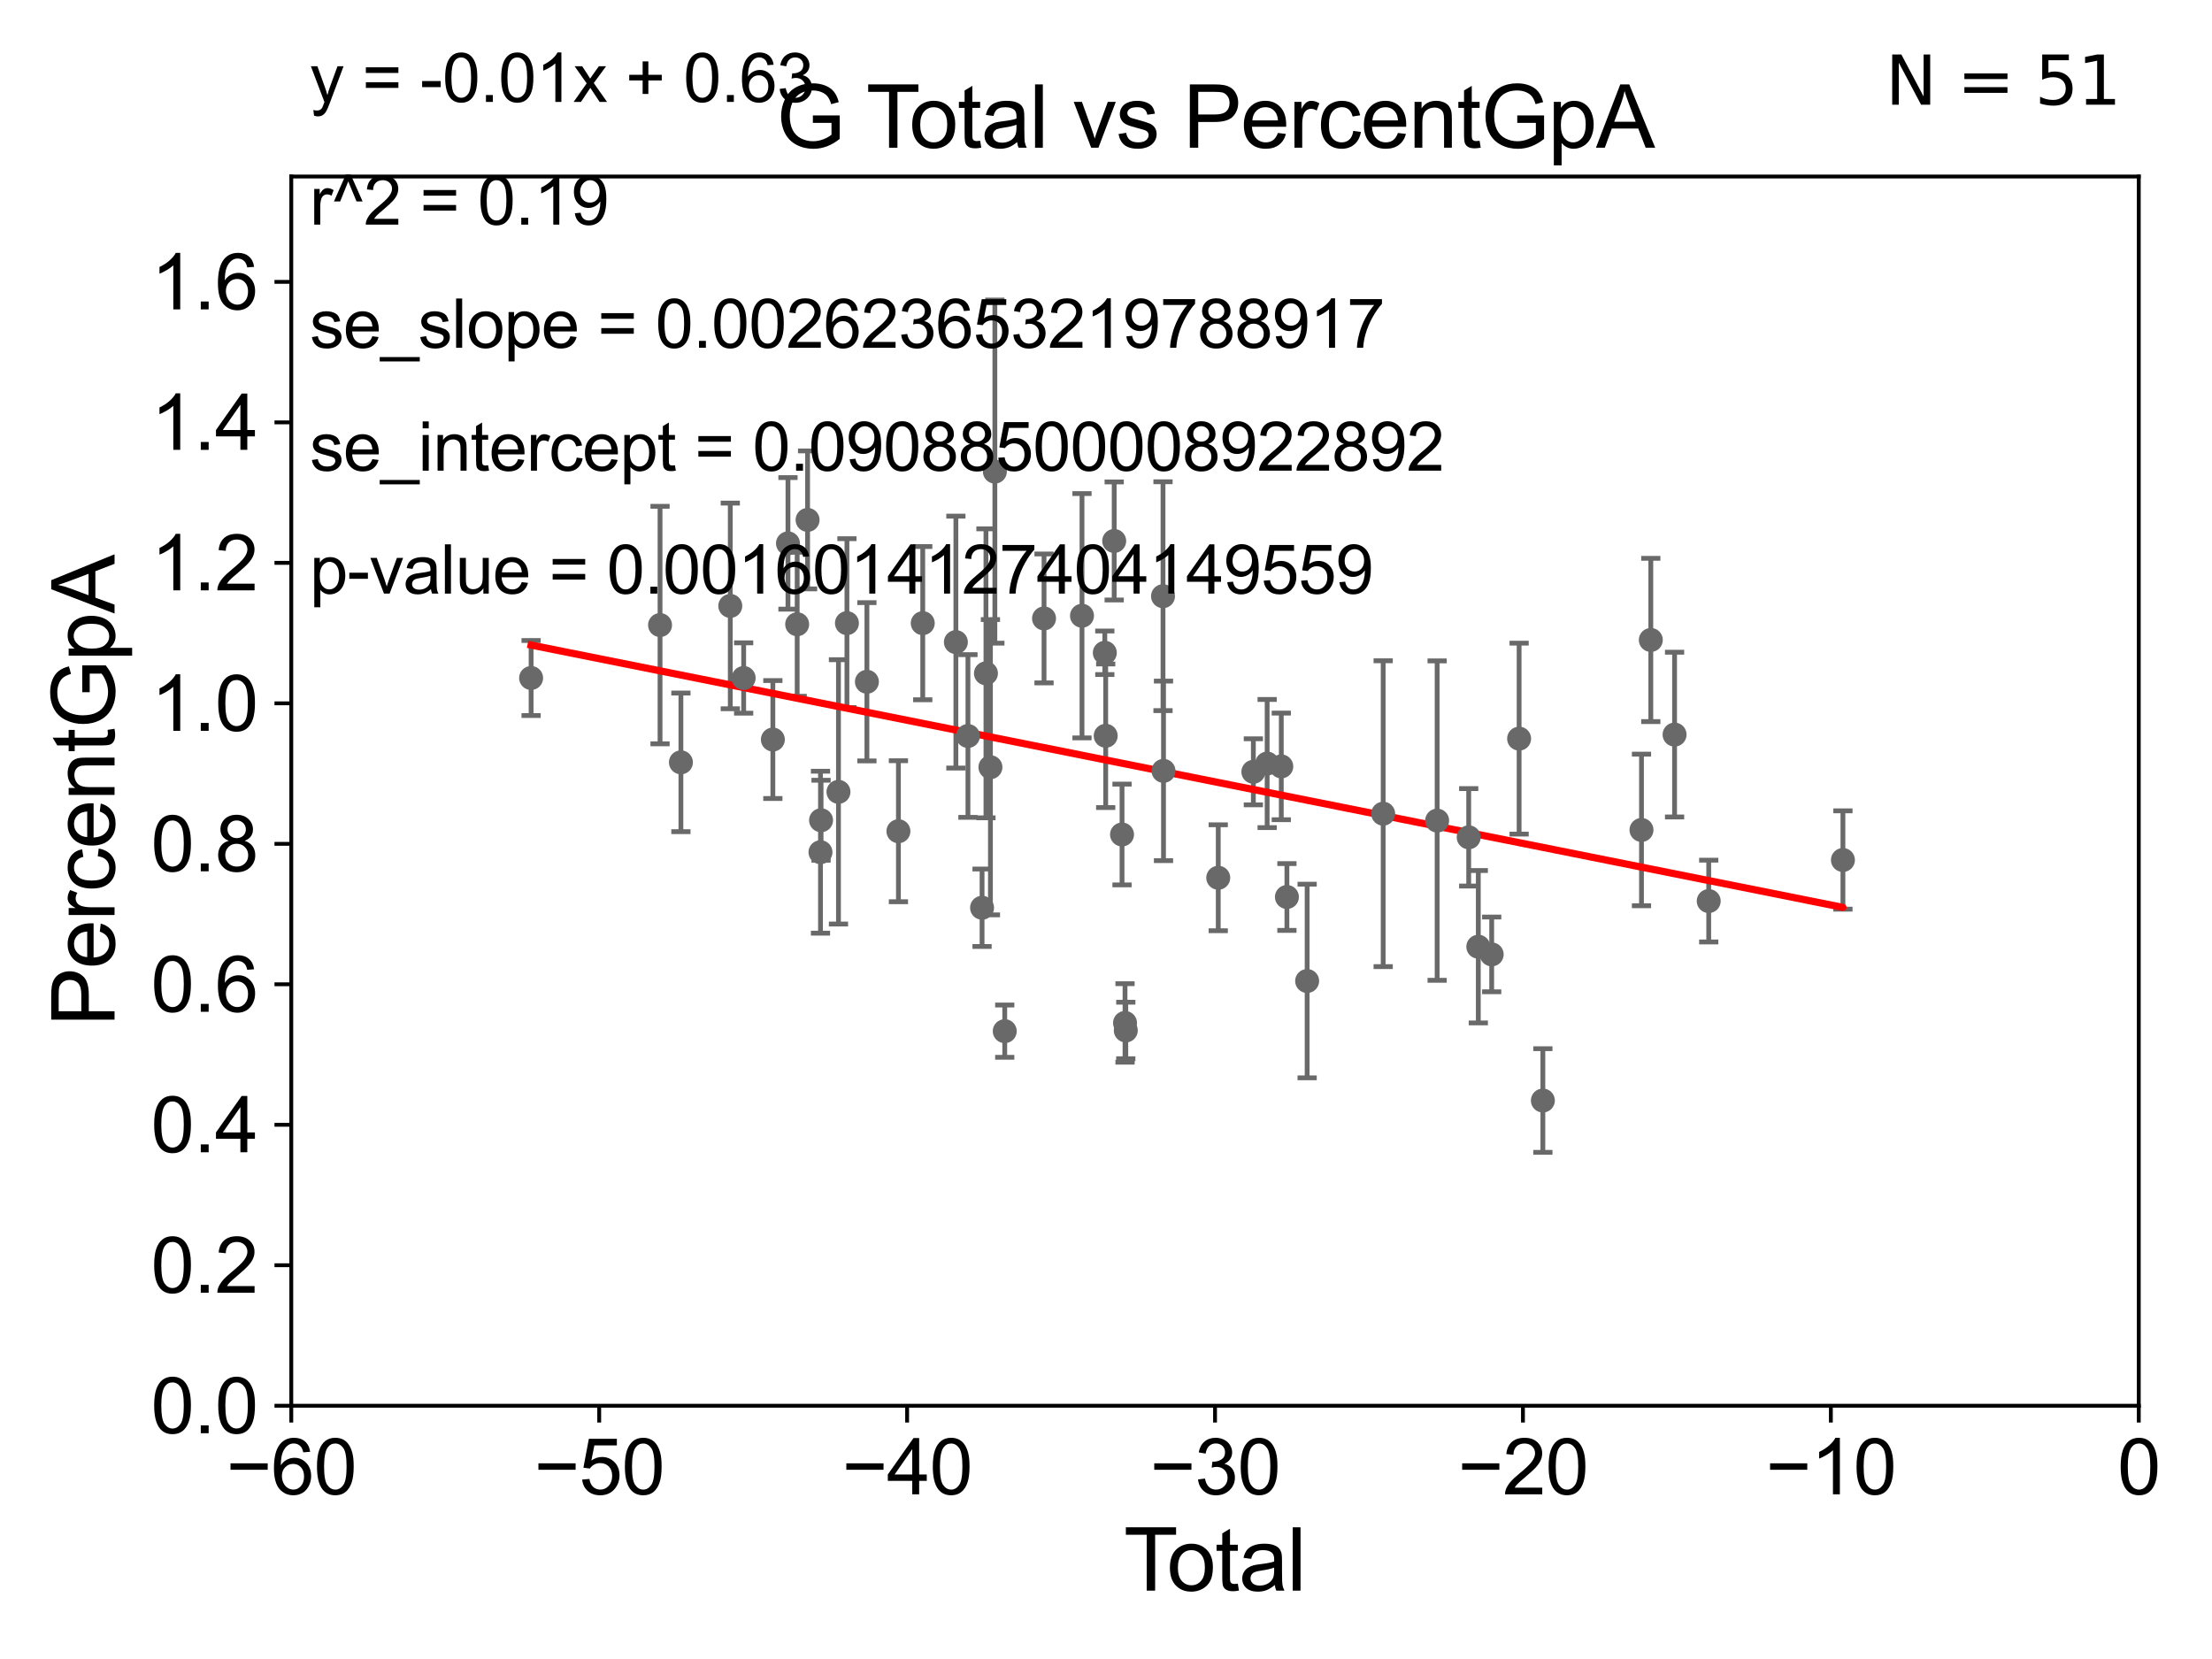 <?xml version="1.0" encoding="utf-8" standalone="no"?>
<!DOCTYPE svg PUBLIC "-//W3C//DTD SVG 1.1//EN"
  "http://www.w3.org/Graphics/SVG/1.1/DTD/svg11.dtd">
<svg xmlns:xlink="http://www.w3.org/1999/xlink" width="460.8pt" height="345.6pt" viewBox="0 0 460.8 345.6" xmlns="http://www.w3.org/2000/svg" version="1.1">
 <defs>
  <style type="text/css">*{stroke-linejoin: round; stroke-linecap: butt}</style>
 </defs>
 <g id="figure_1">
  <g id="patch_1">
   <path d="M 0 345.6 
L 460.8 345.6 
L 460.8 0 
L 0 0 
z
" style="fill: #ffffff"/>
  </g>
  <g id="axes_1">
   <g id="patch_2">
    <path d="M 60.68 292.84 
L 445.545 292.84 
L 445.545 36.775 
L 60.68 36.775 
z
" style="fill: #ffffff"/>
   </g>
   <g id="PathCollection_1">
    <defs>
     <path id="m47245e000f" d="M 0 1.118 
C 0.297 1.118 0.581 1 0.791 0.791 
C 1 0.581 1.118 0.297 1.118 0 
C 1.118 -0.297 1 -0.581 0.791 -0.791 
C 0.581 -1 0.297 -1.118 0 -1.118 
C -0.297 -1.118 -0.581 -1 -0.791 -0.791 
C -1 -0.581 -1.118 -0.297 -1.118 0 
C -1.118 0.297 -1 0.581 -0.791 0.791 
C -0.581 1 -0.297 1.118 0 1.118 
z
" style="stroke: #696969"/>
    </defs>
    <g clip-path="url(#p0d4d0bfc5e)">
     <use xlink:href="#m47245e000f" x="110.639" y="141.24" style="fill: #696969; stroke: #696969"/>
     <use xlink:href="#m47245e000f" x="232.107" y="112.694" style="fill: #696969; stroke: #696969"/>
     <use xlink:href="#m47245e000f" x="233.739" y="173.84" style="fill: #696969; stroke: #696969"/>
     <use xlink:href="#m47245e000f" x="355.958" y="187.708" style="fill: #696969; stroke: #696969"/>
     <use xlink:href="#m47245e000f" x="234.524" y="214.664" style="fill: #696969; stroke: #696969"/>
     <use xlink:href="#m47245e000f" x="242.276" y="124.199" style="fill: #696969; stroke: #696969"/>
     <use xlink:href="#m47245e000f" x="242.379" y="160.586" style="fill: #696969; stroke: #696969"/>
     <use xlink:href="#m47245e000f" x="253.783" y="182.855" style="fill: #696969; stroke: #696969"/>
     <use xlink:href="#m47245e000f" x="261.098" y="160.782" style="fill: #696969; stroke: #696969"/>
     <use xlink:href="#m47245e000f" x="263.969" y="159.059" style="fill: #696969; stroke: #696969"/>
     <use xlink:href="#m47245e000f" x="266.915" y="159.655" style="fill: #696969; stroke: #696969"/>
     <use xlink:href="#m47245e000f" x="230.338" y="153.276" style="fill: #696969; stroke: #696969"/>
     <use xlink:href="#m47245e000f" x="268.087" y="186.859" style="fill: #696969; stroke: #696969"/>
     <use xlink:href="#m47245e000f" x="288.141" y="169.507" style="fill: #696969; stroke: #696969"/>
     <use xlink:href="#m47245e000f" x="299.383" y="170.946" style="fill: #696969; stroke: #696969"/>
     <use xlink:href="#m47245e000f" x="305.958" y="174.428" style="fill: #696969; stroke: #696969"/>
     <use xlink:href="#m47245e000f" x="307.958" y="197.218" style="fill: #696969; stroke: #696969"/>
     <use xlink:href="#m47245e000f" x="310.747" y="198.817" style="fill: #696969; stroke: #696969"/>
     <use xlink:href="#m47245e000f" x="316.459" y="153.873" style="fill: #696969; stroke: #696969"/>
     <use xlink:href="#m47245e000f" x="321.407" y="229.259" style="fill: #696969; stroke: #696969"/>
     <use xlink:href="#m47245e000f" x="341.952" y="172.893" style="fill: #696969; stroke: #696969"/>
     <use xlink:href="#m47245e000f" x="343.894" y="133.316" style="fill: #696969; stroke: #696969"/>
     <use xlink:href="#m47245e000f" x="348.844" y="153.029" style="fill: #696969; stroke: #696969"/>
     <use xlink:href="#m47245e000f" x="272.301" y="204.363" style="fill: #696969; stroke: #696969"/>
     <use xlink:href="#m47245e000f" x="230.153" y="135.984" style="fill: #696969; stroke: #696969"/>
     <use xlink:href="#m47245e000f" x="234.363" y="213.098" style="fill: #696969; stroke: #696969"/>
     <use xlink:href="#m47245e000f" x="217.491" y="128.83" style="fill: #696969; stroke: #696969"/>
     <use xlink:href="#m47245e000f" x="137.5" y="130.211" style="fill: #696969; stroke: #696969"/>
     <use xlink:href="#m47245e000f" x="141.847" y="158.81" style="fill: #696969; stroke: #696969"/>
     <use xlink:href="#m47245e000f" x="152.132" y="126.225" style="fill: #696969; stroke: #696969"/>
     <use xlink:href="#m47245e000f" x="154.919" y="141.241" style="fill: #696969; stroke: #696969"/>
     <use xlink:href="#m47245e000f" x="161.001" y="154.059" style="fill: #696969; stroke: #696969"/>
     <use xlink:href="#m47245e000f" x="164.15" y="113.195" style="fill: #696969; stroke: #696969"/>
     <use xlink:href="#m47245e000f" x="166.065" y="130.045" style="fill: #696969; stroke: #696969"/>
     <use xlink:href="#m47245e000f" x="168.235" y="108.307" style="fill: #696969; stroke: #696969"/>
     <use xlink:href="#m47245e000f" x="170.923" y="177.53" style="fill: #696969; stroke: #696969"/>
     <use xlink:href="#m47245e000f" x="171.041" y="170.873" style="fill: #696969; stroke: #696969"/>
     <use xlink:href="#m47245e000f" x="225.4" y="128.271" style="fill: #696969; stroke: #696969"/>
     <use xlink:href="#m47245e000f" x="174.669" y="164.96" style="fill: #696969; stroke: #696969"/>
     <use xlink:href="#m47245e000f" x="176.432" y="129.809" style="fill: #696969; stroke: #696969"/>
     <use xlink:href="#m47245e000f" x="383.915" y="179.153" style="fill: #696969; stroke: #696969"/>
     <use xlink:href="#m47245e000f" x="187.158" y="173.16" style="fill: #696969; stroke: #696969"/>
     <use xlink:href="#m47245e000f" x="209.306" y="214.811" style="fill: #696969; stroke: #696969"/>
     <use xlink:href="#m47245e000f" x="207.249" y="98.244" style="fill: #696969; stroke: #696969"/>
     <use xlink:href="#m47245e000f" x="206.325" y="159.824" style="fill: #696969; stroke: #696969"/>
     <use xlink:href="#m47245e000f" x="205.391" y="140.27" style="fill: #696969; stroke: #696969"/>
     <use xlink:href="#m47245e000f" x="204.582" y="189.101" style="fill: #696969; stroke: #696969"/>
     <use xlink:href="#m47245e000f" x="180.592" y="142.026" style="fill: #696969; stroke: #696969"/>
     <use xlink:href="#m47245e000f" x="201.641" y="153.321" style="fill: #696969; stroke: #696969"/>
     <use xlink:href="#m47245e000f" x="199.128" y="133.761" style="fill: #696969; stroke: #696969"/>
     <use xlink:href="#m47245e000f" x="192.225" y="129.815" style="fill: #696969; stroke: #696969"/>
    </g>
   </g>
   <g id="matplotlib.axis_1">
    <g id="xtick_1">
     <g id="line2d_1">
      <defs>
       <path id="me61fc94e3f" d="M 0 0 
L 0 3.5 
" style="stroke: #000000; stroke-width: 0.8"/>
      </defs>
      <g>
       <use xlink:href="#me61fc94e3f" x="60.68" y="292.84" style="stroke: #000000; stroke-width: 0.8"/>
      </g>
     </g>
     <g id="text_1">
      <!-- −60 -->
      <g transform="translate(47.11 311.293)scale(0.16 -0.16)">
       <defs>
        <path id="ArialMT-2212" d="M 3381 1997 
L 356 1997 
L 356 2522 
L 3381 2522 
L 3381 1997 
z
" transform="scale(0.016)"/>
        <path id="ArialMT-36" d="M 3184 3459 
L 2625 3416 
Q 2550 3747 2413 3897 
Q 2184 4138 1850 4138 
Q 1581 4138 1378 3988 
Q 1113 3794 959 3422 
Q 806 3050 800 2363 
Q 1003 2672 1297 2822 
Q 1591 2972 1913 2972 
Q 2475 2972 2870 2558 
Q 3266 2144 3266 1488 
Q 3266 1056 3080 686 
Q 2894 316 2569 119 
Q 2244 -78 1831 -78 
Q 1128 -78 684 439 
Q 241 956 241 2144 
Q 241 3472 731 4075 
Q 1159 4600 1884 4600 
Q 2425 4600 2770 4297 
Q 3116 3994 3184 3459 
z
M 888 1484 
Q 888 1194 1011 928 
Q 1134 663 1356 523 
Q 1578 384 1822 384 
Q 2178 384 2434 671 
Q 2691 959 2691 1453 
Q 2691 1928 2437 2201 
Q 2184 2475 1800 2475 
Q 1419 2475 1153 2201 
Q 888 1928 888 1484 
z
" transform="scale(0.016)"/>
        <path id="ArialMT-30" d="M 266 2259 
Q 266 3072 433 3567 
Q 600 4063 929 4331 
Q 1259 4600 1759 4600 
Q 2128 4600 2406 4451 
Q 2684 4303 2865 4023 
Q 3047 3744 3150 3342 
Q 3253 2941 3253 2259 
Q 3253 1453 3087 958 
Q 2922 463 2592 192 
Q 2263 -78 1759 -78 
Q 1097 -78 719 397 
Q 266 969 266 2259 
z
M 844 2259 
Q 844 1131 1108 757 
Q 1372 384 1759 384 
Q 2147 384 2411 759 
Q 2675 1134 2675 2259 
Q 2675 3391 2411 3762 
Q 2147 4134 1753 4134 
Q 1366 4134 1134 3806 
Q 844 3388 844 2259 
z
" transform="scale(0.016)"/>
       </defs>
       <use xlink:href="#ArialMT-2212"/>
       <use xlink:href="#ArialMT-36" x="58.398"/>
       <use xlink:href="#ArialMT-30" x="114.014"/>
      </g>
     </g>
    </g>
    <g id="xtick_2">
     <g id="line2d_2">
      <g>
       <use xlink:href="#me61fc94e3f" x="124.824" y="292.84" style="stroke: #000000; stroke-width: 0.8"/>
      </g>
     </g>
     <g id="text_2">
      <!-- −50 -->
      <g transform="translate(111.254 311.293)scale(0.16 -0.16)">
       <defs>
        <path id="ArialMT-35" d="M 266 1200 
L 856 1250 
Q 922 819 1161 601 
Q 1400 384 1738 384 
Q 2144 384 2425 690 
Q 2706 997 2706 1503 
Q 2706 1984 2436 2262 
Q 2166 2541 1728 2541 
Q 1456 2541 1237 2417 
Q 1019 2294 894 2097 
L 366 2166 
L 809 4519 
L 3088 4519 
L 3088 3981 
L 1259 3981 
L 1013 2750 
Q 1425 3038 1878 3038 
Q 2478 3038 2890 2622 
Q 3303 2206 3303 1553 
Q 3303 931 2941 478 
Q 2500 -78 1738 -78 
Q 1113 -78 717 272 
Q 322 622 266 1200 
z
" transform="scale(0.016)"/>
       </defs>
       <use xlink:href="#ArialMT-2212"/>
       <use xlink:href="#ArialMT-35" x="58.398"/>
       <use xlink:href="#ArialMT-30" x="114.014"/>
      </g>
     </g>
    </g>
    <g id="xtick_3">
     <g id="line2d_3">
      <g>
       <use xlink:href="#me61fc94e3f" x="188.968" y="292.84" style="stroke: #000000; stroke-width: 0.8"/>
      </g>
     </g>
     <g id="text_3">
      <!-- −40 -->
      <g transform="translate(175.398 311.293)scale(0.16 -0.16)">
       <defs>
        <path id="ArialMT-34" d="M 2069 0 
L 2069 1097 
L 81 1097 
L 81 1613 
L 2172 4581 
L 2631 4581 
L 2631 1613 
L 3250 1613 
L 3250 1097 
L 2631 1097 
L 2631 0 
L 2069 0 
z
M 2069 1613 
L 2069 3678 
L 634 1613 
L 2069 1613 
z
" transform="scale(0.016)"/>
       </defs>
       <use xlink:href="#ArialMT-2212"/>
       <use xlink:href="#ArialMT-34" x="58.398"/>
       <use xlink:href="#ArialMT-30" x="114.014"/>
      </g>
     </g>
    </g>
    <g id="xtick_4">
     <g id="line2d_4">
      <g>
       <use xlink:href="#me61fc94e3f" x="253.113" y="292.84" style="stroke: #000000; stroke-width: 0.8"/>
      </g>
     </g>
     <g id="text_4">
      <!-- −30 -->
      <g transform="translate(239.542 311.293)scale(0.16 -0.16)">
       <defs>
        <path id="ArialMT-33" d="M 269 1209 
L 831 1284 
Q 928 806 1161 595 
Q 1394 384 1728 384 
Q 2125 384 2398 659 
Q 2672 934 2672 1341 
Q 2672 1728 2419 1979 
Q 2166 2231 1775 2231 
Q 1616 2231 1378 2169 
L 1441 2663 
Q 1497 2656 1531 2656 
Q 1891 2656 2178 2843 
Q 2466 3031 2466 3422 
Q 2466 3731 2256 3934 
Q 2047 4138 1716 4138 
Q 1388 4138 1169 3931 
Q 950 3725 888 3313 
L 325 3413 
Q 428 3978 793 4289 
Q 1159 4600 1703 4600 
Q 2078 4600 2393 4439 
Q 2709 4278 2876 4000 
Q 3044 3722 3044 3409 
Q 3044 3113 2884 2869 
Q 2725 2625 2413 2481 
Q 2819 2388 3044 2092 
Q 3269 1797 3269 1353 
Q 3269 753 2831 336 
Q 2394 -81 1725 -81 
Q 1122 -81 723 278 
Q 325 638 269 1209 
z
" transform="scale(0.016)"/>
       </defs>
       <use xlink:href="#ArialMT-2212"/>
       <use xlink:href="#ArialMT-33" x="58.398"/>
       <use xlink:href="#ArialMT-30" x="114.014"/>
      </g>
     </g>
    </g>
    <g id="xtick_5">
     <g id="line2d_5">
      <g>
       <use xlink:href="#me61fc94e3f" x="317.257" y="292.84" style="stroke: #000000; stroke-width: 0.8"/>
      </g>
     </g>
     <g id="text_5">
      <!-- −20 -->
      <g transform="translate(303.687 311.293)scale(0.16 -0.16)">
       <defs>
        <path id="ArialMT-32" d="M 3222 541 
L 3222 0 
L 194 0 
Q 188 203 259 391 
Q 375 700 629 1000 
Q 884 1300 1366 1694 
Q 2113 2306 2375 2664 
Q 2638 3022 2638 3341 
Q 2638 3675 2398 3904 
Q 2159 4134 1775 4134 
Q 1369 4134 1125 3890 
Q 881 3647 878 3216 
L 300 3275 
Q 359 3922 746 4261 
Q 1134 4600 1788 4600 
Q 2447 4600 2831 4234 
Q 3216 3869 3216 3328 
Q 3216 3053 3103 2787 
Q 2991 2522 2730 2228 
Q 2469 1934 1863 1422 
Q 1356 997 1212 845 
Q 1069 694 975 541 
L 3222 541 
z
" transform="scale(0.016)"/>
       </defs>
       <use xlink:href="#ArialMT-2212"/>
       <use xlink:href="#ArialMT-32" x="58.398"/>
       <use xlink:href="#ArialMT-30" x="114.014"/>
      </g>
     </g>
    </g>
    <g id="xtick_6">
     <g id="line2d_6">
      <g>
       <use xlink:href="#me61fc94e3f" x="381.401" y="292.84" style="stroke: #000000; stroke-width: 0.8"/>
      </g>
     </g>
     <g id="text_6">
      <!-- −10 -->
      <g transform="translate(367.831 311.293)scale(0.16 -0.16)">
       <defs>
        <path id="ArialMT-31" d="M 2384 0 
L 1822 0 
L 1822 3584 
Q 1619 3391 1289 3197 
Q 959 3003 697 2906 
L 697 3450 
Q 1169 3672 1522 3987 
Q 1875 4303 2022 4600 
L 2384 4600 
L 2384 0 
z
" transform="scale(0.016)"/>
       </defs>
       <use xlink:href="#ArialMT-2212"/>
       <use xlink:href="#ArialMT-31" x="58.398"/>
       <use xlink:href="#ArialMT-30" x="114.014"/>
      </g>
     </g>
    </g>
    <g id="xtick_7">
     <g id="line2d_7">
      <g>
       <use xlink:href="#me61fc94e3f" x="445.545" y="292.84" style="stroke: #000000; stroke-width: 0.8"/>
      </g>
     </g>
     <g id="text_7">
      <!-- 0 -->
      <g transform="translate(441.096 311.293)scale(0.16 -0.16)">
       <use xlink:href="#ArialMT-30"/>
      </g>
     </g>
    </g>
    <g id="text_8">
     <!-- Total -->
     <g transform="translate(234.107 331.357)scale(0.18 -0.18)">
      <defs>
       <path id="ArialMT-54" d="M 1659 0 
L 1659 4041 
L 150 4041 
L 150 4581 
L 3781 4581 
L 3781 4041 
L 2266 4041 
L 2266 0 
L 1659 0 
z
" transform="scale(0.016)"/>
       <path id="ArialMT-6f" d="M 213 1659 
Q 213 2581 725 3025 
Q 1153 3394 1769 3394 
Q 2453 3394 2887 2945 
Q 3322 2497 3322 1706 
Q 3322 1066 3130 698 
Q 2938 331 2570 128 
Q 2203 -75 1769 -75 
Q 1072 -75 642 372 
Q 213 819 213 1659 
z
M 791 1659 
Q 791 1022 1069 705 
Q 1347 388 1769 388 
Q 2188 388 2466 706 
Q 2744 1025 2744 1678 
Q 2744 2294 2464 2611 
Q 2184 2928 1769 2928 
Q 1347 2928 1069 2612 
Q 791 2297 791 1659 
z
" transform="scale(0.016)"/>
       <path id="ArialMT-74" d="M 1650 503 
L 1731 6 
Q 1494 -44 1306 -44 
Q 1000 -44 831 53 
Q 663 150 594 308 
Q 525 466 525 972 
L 525 2881 
L 113 2881 
L 113 3319 
L 525 3319 
L 525 4141 
L 1084 4478 
L 1084 3319 
L 1650 3319 
L 1650 2881 
L 1084 2881 
L 1084 941 
Q 1084 700 1114 631 
Q 1144 563 1211 522 
Q 1278 481 1403 481 
Q 1497 481 1650 503 
z
" transform="scale(0.016)"/>
       <path id="ArialMT-61" d="M 2588 409 
Q 2275 144 1986 34 
Q 1697 -75 1366 -75 
Q 819 -75 525 192 
Q 231 459 231 875 
Q 231 1119 342 1320 
Q 453 1522 633 1644 
Q 813 1766 1038 1828 
Q 1203 1872 1538 1913 
Q 2219 1994 2541 2106 
Q 2544 2222 2544 2253 
Q 2544 2597 2384 2738 
Q 2169 2928 1744 2928 
Q 1347 2928 1158 2789 
Q 969 2650 878 2297 
L 328 2372 
Q 403 2725 575 2942 
Q 747 3159 1072 3276 
Q 1397 3394 1825 3394 
Q 2250 3394 2515 3294 
Q 2781 3194 2906 3042 
Q 3031 2891 3081 2659 
Q 3109 2516 3109 2141 
L 3109 1391 
Q 3109 606 3145 398 
Q 3181 191 3288 0 
L 2700 0 
Q 2613 175 2588 409 
z
M 2541 1666 
Q 2234 1541 1622 1453 
Q 1275 1403 1131 1340 
Q 988 1278 909 1158 
Q 831 1038 831 891 
Q 831 666 1001 516 
Q 1172 366 1500 366 
Q 1825 366 2078 508 
Q 2331 650 2450 897 
Q 2541 1088 2541 1459 
L 2541 1666 
z
" transform="scale(0.016)"/>
       <path id="ArialMT-6c" d="M 409 0 
L 409 4581 
L 972 4581 
L 972 0 
L 409 0 
z
" transform="scale(0.016)"/>
      </defs>
      <use xlink:href="#ArialMT-54"/>
      <use xlink:href="#ArialMT-6f" x="49.959"/>
      <use xlink:href="#ArialMT-74" x="105.574"/>
      <use xlink:href="#ArialMT-61" x="133.357"/>
      <use xlink:href="#ArialMT-6c" x="188.973"/>
     </g>
    </g>
   </g>
   <g id="matplotlib.axis_2">
    <g id="ytick_1">
     <g id="line2d_8">
      <defs>
       <path id="m70ebe1d66a" d="M 0 0 
L -3.5 0 
" style="stroke: #000000; stroke-width: 0.8"/>
      </defs>
      <g>
       <use xlink:href="#m70ebe1d66a" x="60.68" y="292.84" style="stroke: #000000; stroke-width: 0.8"/>
      </g>
     </g>
     <g id="text_9">
      <!-- 0.0 -->
      <g transform="translate(31.44 298.566)scale(0.16 -0.16)">
       <defs>
        <path id="ArialMT-2e" d="M 581 0 
L 581 641 
L 1222 641 
L 1222 0 
L 581 0 
z
" transform="scale(0.016)"/>
       </defs>
       <use xlink:href="#ArialMT-30"/>
       <use xlink:href="#ArialMT-2e" x="55.615"/>
       <use xlink:href="#ArialMT-30" x="83.398"/>
      </g>
     </g>
    </g>
    <g id="ytick_2">
     <g id="line2d_9">
      <g>
       <use xlink:href="#m70ebe1d66a" x="60.68" y="263.575" style="stroke: #000000; stroke-width: 0.8"/>
      </g>
     </g>
     <g id="text_10">
      <!-- 0.2 -->
      <g transform="translate(31.44 269.302)scale(0.16 -0.16)">
       <use xlink:href="#ArialMT-30"/>
       <use xlink:href="#ArialMT-2e" x="55.615"/>
       <use xlink:href="#ArialMT-32" x="83.398"/>
      </g>
     </g>
    </g>
    <g id="ytick_3">
     <g id="line2d_10">
      <g>
       <use xlink:href="#m70ebe1d66a" x="60.68" y="234.311" style="stroke: #000000; stroke-width: 0.8"/>
      </g>
     </g>
     <g id="text_11">
      <!-- 0.4 -->
      <g transform="translate(31.44 240.037)scale(0.16 -0.16)">
       <use xlink:href="#ArialMT-30"/>
       <use xlink:href="#ArialMT-2e" x="55.615"/>
       <use xlink:href="#ArialMT-34" x="83.398"/>
      </g>
     </g>
    </g>
    <g id="ytick_4">
     <g id="line2d_11">
      <g>
       <use xlink:href="#m70ebe1d66a" x="60.68" y="205.046" style="stroke: #000000; stroke-width: 0.8"/>
      </g>
     </g>
     <g id="text_12">
      <!-- 0.6 -->
      <g transform="translate(31.44 210.772)scale(0.16 -0.16)">
       <use xlink:href="#ArialMT-30"/>
       <use xlink:href="#ArialMT-2e" x="55.615"/>
       <use xlink:href="#ArialMT-36" x="83.398"/>
      </g>
     </g>
    </g>
    <g id="ytick_5">
     <g id="line2d_12">
      <g>
       <use xlink:href="#m70ebe1d66a" x="60.68" y="175.782" style="stroke: #000000; stroke-width: 0.8"/>
      </g>
     </g>
     <g id="text_13">
      <!-- 0.8 -->
      <g transform="translate(31.44 181.508)scale(0.16 -0.16)">
       <defs>
        <path id="ArialMT-38" d="M 1131 2484 
Q 781 2613 612 2850 
Q 444 3088 444 3419 
Q 444 3919 803 4259 
Q 1163 4600 1759 4600 
Q 2359 4600 2725 4251 
Q 3091 3903 3091 3403 
Q 3091 3084 2923 2848 
Q 2756 2613 2416 2484 
Q 2838 2347 3058 2040 
Q 3278 1734 3278 1309 
Q 3278 722 2862 322 
Q 2447 -78 1769 -78 
Q 1091 -78 675 323 
Q 259 725 259 1325 
Q 259 1772 486 2073 
Q 713 2375 1131 2484 
z
M 1019 3438 
Q 1019 3113 1228 2906 
Q 1438 2700 1772 2700 
Q 2097 2700 2305 2904 
Q 2513 3109 2513 3406 
Q 2513 3716 2298 3927 
Q 2084 4138 1766 4138 
Q 1444 4138 1231 3931 
Q 1019 3725 1019 3438 
z
M 838 1322 
Q 838 1081 952 856 
Q 1066 631 1291 507 
Q 1516 384 1775 384 
Q 2178 384 2440 643 
Q 2703 903 2703 1303 
Q 2703 1709 2433 1975 
Q 2163 2241 1756 2241 
Q 1359 2241 1098 1978 
Q 838 1716 838 1322 
z
" transform="scale(0.016)"/>
       </defs>
       <use xlink:href="#ArialMT-30"/>
       <use xlink:href="#ArialMT-2e" x="55.615"/>
       <use xlink:href="#ArialMT-38" x="83.398"/>
      </g>
     </g>
    </g>
    <g id="ytick_6">
     <g id="line2d_13">
      <g>
       <use xlink:href="#m70ebe1d66a" x="60.68" y="146.517" style="stroke: #000000; stroke-width: 0.8"/>
      </g>
     </g>
     <g id="text_14">
      <!-- 1.0 -->
      <g transform="translate(31.44 152.243)scale(0.16 -0.16)">
       <use xlink:href="#ArialMT-31"/>
       <use xlink:href="#ArialMT-2e" x="55.615"/>
       <use xlink:href="#ArialMT-30" x="83.398"/>
      </g>
     </g>
    </g>
    <g id="ytick_7">
     <g id="line2d_14">
      <g>
       <use xlink:href="#m70ebe1d66a" x="60.68" y="117.252" style="stroke: #000000; stroke-width: 0.8"/>
      </g>
     </g>
     <g id="text_15">
      <!-- 1.2 -->
      <g transform="translate(31.44 122.979)scale(0.16 -0.16)">
       <use xlink:href="#ArialMT-31"/>
       <use xlink:href="#ArialMT-2e" x="55.615"/>
       <use xlink:href="#ArialMT-32" x="83.398"/>
      </g>
     </g>
    </g>
    <g id="ytick_8">
     <g id="line2d_15">
      <g>
       <use xlink:href="#m70ebe1d66a" x="60.68" y="87.988" style="stroke: #000000; stroke-width: 0.8"/>
      </g>
     </g>
     <g id="text_16">
      <!-- 1.4 -->
      <g transform="translate(31.44 93.714)scale(0.16 -0.16)">
       <use xlink:href="#ArialMT-31"/>
       <use xlink:href="#ArialMT-2e" x="55.615"/>
       <use xlink:href="#ArialMT-34" x="83.398"/>
      </g>
     </g>
    </g>
    <g id="ytick_9">
     <g id="line2d_16">
      <g>
       <use xlink:href="#m70ebe1d66a" x="60.68" y="58.723" style="stroke: #000000; stroke-width: 0.8"/>
      </g>
     </g>
     <g id="text_17">
      <!-- 1.6 -->
      <g transform="translate(31.44 64.45)scale(0.16 -0.16)">
       <use xlink:href="#ArialMT-31"/>
       <use xlink:href="#ArialMT-2e" x="55.615"/>
       <use xlink:href="#ArialMT-36" x="83.398"/>
      </g>
     </g>
    </g>
    <g id="text_18">
     <!-- PercentGpA -->
     <g transform="translate(23.863 213.831)rotate(-90)scale(0.18 -0.18)">
      <defs>
       <path id="ArialMT-50" d="M 494 0 
L 494 4581 
L 2222 4581 
Q 2678 4581 2919 4538 
Q 3256 4481 3484 4323 
Q 3713 4166 3852 3881 
Q 3991 3597 3991 3256 
Q 3991 2672 3619 2267 
Q 3247 1863 2275 1863 
L 1100 1863 
L 1100 0 
L 494 0 
z
M 1100 2403 
L 2284 2403 
Q 2872 2403 3119 2622 
Q 3366 2841 3366 3238 
Q 3366 3525 3220 3729 
Q 3075 3934 2838 4000 
Q 2684 4041 2272 4041 
L 1100 4041 
L 1100 2403 
z
" transform="scale(0.016)"/>
       <path id="ArialMT-65" d="M 2694 1069 
L 3275 997 
Q 3138 488 2766 206 
Q 2394 -75 1816 -75 
Q 1088 -75 661 373 
Q 234 822 234 1631 
Q 234 2469 665 2931 
Q 1097 3394 1784 3394 
Q 2450 3394 2872 2941 
Q 3294 2488 3294 1666 
Q 3294 1616 3291 1516 
L 816 1516 
Q 847 969 1125 678 
Q 1403 388 1819 388 
Q 2128 388 2347 550 
Q 2566 713 2694 1069 
z
M 847 1978 
L 2700 1978 
Q 2663 2397 2488 2606 
Q 2219 2931 1791 2931 
Q 1403 2931 1139 2672 
Q 875 2413 847 1978 
z
" transform="scale(0.016)"/>
       <path id="ArialMT-72" d="M 416 0 
L 416 3319 
L 922 3319 
L 922 2816 
Q 1116 3169 1280 3281 
Q 1444 3394 1641 3394 
Q 1925 3394 2219 3213 
L 2025 2691 
Q 1819 2813 1613 2813 
Q 1428 2813 1281 2702 
Q 1134 2591 1072 2394 
Q 978 2094 978 1738 
L 978 0 
L 416 0 
z
" transform="scale(0.016)"/>
       <path id="ArialMT-63" d="M 2588 1216 
L 3141 1144 
Q 3050 572 2676 248 
Q 2303 -75 1759 -75 
Q 1078 -75 664 370 
Q 250 816 250 1647 
Q 250 2184 428 2587 
Q 606 2991 970 3192 
Q 1334 3394 1763 3394 
Q 2303 3394 2647 3120 
Q 2991 2847 3088 2344 
L 2541 2259 
Q 2463 2594 2264 2762 
Q 2066 2931 1784 2931 
Q 1359 2931 1093 2626 
Q 828 2322 828 1663 
Q 828 994 1084 691 
Q 1341 388 1753 388 
Q 2084 388 2306 591 
Q 2528 794 2588 1216 
z
" transform="scale(0.016)"/>
       <path id="ArialMT-6e" d="M 422 0 
L 422 3319 
L 928 3319 
L 928 2847 
Q 1294 3394 1984 3394 
Q 2284 3394 2536 3286 
Q 2788 3178 2913 3003 
Q 3038 2828 3088 2588 
Q 3119 2431 3119 2041 
L 3119 0 
L 2556 0 
L 2556 2019 
Q 2556 2363 2490 2533 
Q 2425 2703 2258 2804 
Q 2091 2906 1866 2906 
Q 1506 2906 1245 2678 
Q 984 2450 984 1813 
L 984 0 
L 422 0 
z
" transform="scale(0.016)"/>
       <path id="ArialMT-47" d="M 2638 1797 
L 2638 2334 
L 4578 2338 
L 4578 638 
Q 4131 281 3656 101 
Q 3181 -78 2681 -78 
Q 2006 -78 1454 211 
Q 903 500 622 1047 
Q 341 1594 341 2269 
Q 341 2938 620 3517 
Q 900 4097 1425 4378 
Q 1950 4659 2634 4659 
Q 3131 4659 3532 4498 
Q 3934 4338 4162 4050 
Q 4391 3763 4509 3300 
L 3963 3150 
Q 3859 3500 3706 3700 
Q 3553 3900 3268 4020 
Q 2984 4141 2638 4141 
Q 2222 4141 1919 4014 
Q 1616 3888 1430 3681 
Q 1244 3475 1141 3228 
Q 966 2803 966 2306 
Q 966 1694 1177 1281 
Q 1388 869 1791 669 
Q 2194 469 2647 469 
Q 3041 469 3416 620 
Q 3791 772 3984 944 
L 3984 1797 
L 2638 1797 
z
" transform="scale(0.016)"/>
       <path id="ArialMT-70" d="M 422 -1272 
L 422 3319 
L 934 3319 
L 934 2888 
Q 1116 3141 1344 3267 
Q 1572 3394 1897 3394 
Q 2322 3394 2647 3175 
Q 2972 2956 3137 2557 
Q 3303 2159 3303 1684 
Q 3303 1175 3120 767 
Q 2938 359 2589 142 
Q 2241 -75 1856 -75 
Q 1575 -75 1351 44 
Q 1128 163 984 344 
L 984 -1272 
L 422 -1272 
z
M 931 1641 
Q 931 1000 1190 694 
Q 1450 388 1819 388 
Q 2194 388 2461 705 
Q 2728 1022 2728 1688 
Q 2728 2322 2467 2637 
Q 2206 2953 1844 2953 
Q 1484 2953 1207 2617 
Q 931 2281 931 1641 
z
" transform="scale(0.016)"/>
       <path id="ArialMT-41" d="M -9 0 
L 1750 4581 
L 2403 4581 
L 4278 0 
L 3588 0 
L 3053 1388 
L 1138 1388 
L 634 0 
L -9 0 
z
M 1313 1881 
L 2866 1881 
L 2388 3150 
Q 2169 3728 2063 4100 
Q 1975 3659 1816 3225 
L 1313 1881 
z
" transform="scale(0.016)"/>
      </defs>
      <use xlink:href="#ArialMT-50"/>
      <use xlink:href="#ArialMT-65" x="66.699"/>
      <use xlink:href="#ArialMT-72" x="122.314"/>
      <use xlink:href="#ArialMT-63" x="155.615"/>
      <use xlink:href="#ArialMT-65" x="205.615"/>
      <use xlink:href="#ArialMT-6e" x="261.23"/>
      <use xlink:href="#ArialMT-74" x="316.846"/>
      <use xlink:href="#ArialMT-47" x="344.629"/>
      <use xlink:href="#ArialMT-70" x="422.412"/>
      <use xlink:href="#ArialMT-41" x="478.027"/>
     </g>
    </g>
   </g>
   <g id="LineCollection_1">
    <path d="M 110.639 149.056 
L 110.639 133.425 
" clip-path="url(#p0d4d0bfc5e)" style="fill: none; stroke: #696969"/>
    <path d="M 232.107 124.987 
L 232.107 100.401 
" clip-path="url(#p0d4d0bfc5e)" style="fill: none; stroke: #696969"/>
    <path d="M 233.739 184.335 
L 233.739 163.345 
" clip-path="url(#p0d4d0bfc5e)" style="fill: none; stroke: #696969"/>
    <path d="M 355.958 196.225 
L 355.958 179.191 
" clip-path="url(#p0d4d0bfc5e)" style="fill: none; stroke: #696969"/>
    <path d="M 234.524 220.552 
L 234.524 208.777 
" clip-path="url(#p0d4d0bfc5e)" style="fill: none; stroke: #696969"/>
    <path d="M 242.276 148.034 
L 242.276 100.364 
" clip-path="url(#p0d4d0bfc5e)" style="fill: none; stroke: #696969"/>
    <path d="M 242.379 179.29 
L 242.379 141.882 
" clip-path="url(#p0d4d0bfc5e)" style="fill: none; stroke: #696969"/>
    <path d="M 253.783 193.889 
L 253.783 171.821 
" clip-path="url(#p0d4d0bfc5e)" style="fill: none; stroke: #696969"/>
    <path d="M 261.098 167.666 
L 261.098 153.898 
" clip-path="url(#p0d4d0bfc5e)" style="fill: none; stroke: #696969"/>
    <path d="M 263.969 172.405 
L 263.969 145.712 
" clip-path="url(#p0d4d0bfc5e)" style="fill: none; stroke: #696969"/>
    <path d="M 266.915 170.762 
L 266.915 148.549 
" clip-path="url(#p0d4d0bfc5e)" style="fill: none; stroke: #696969"/>
    <path d="M 230.338 168.229 
L 230.338 138.323 
" clip-path="url(#p0d4d0bfc5e)" style="fill: none; stroke: #696969"/>
    <path d="M 268.087 193.819 
L 268.087 179.899 
" clip-path="url(#p0d4d0bfc5e)" style="fill: none; stroke: #696969"/>
    <path d="M 288.141 201.362 
L 288.141 137.652 
" clip-path="url(#p0d4d0bfc5e)" style="fill: none; stroke: #696969"/>
    <path d="M 299.383 204.216 
L 299.383 137.675 
" clip-path="url(#p0d4d0bfc5e)" style="fill: none; stroke: #696969"/>
    <path d="M 305.958 184.578 
L 305.958 164.278 
" clip-path="url(#p0d4d0bfc5e)" style="fill: none; stroke: #696969"/>
    <path d="M 307.958 213.092 
L 307.958 181.345 
" clip-path="url(#p0d4d0bfc5e)" style="fill: none; stroke: #696969"/>
    <path d="M 310.747 206.602 
L 310.747 191.033 
" clip-path="url(#p0d4d0bfc5e)" style="fill: none; stroke: #696969"/>
    <path d="M 316.459 173.761 
L 316.459 133.985 
" clip-path="url(#p0d4d0bfc5e)" style="fill: none; stroke: #696969"/>
    <path d="M 321.407 240.051 
L 321.407 218.466 
" clip-path="url(#p0d4d0bfc5e)" style="fill: none; stroke: #696969"/>
    <path d="M 341.952 188.684 
L 341.952 157.102 
" clip-path="url(#p0d4d0bfc5e)" style="fill: none; stroke: #696969"/>
    <path d="M 343.894 150.319 
L 343.894 116.313 
" clip-path="url(#p0d4d0bfc5e)" style="fill: none; stroke: #696969"/>
    <path d="M 348.844 170.188 
L 348.844 135.87 
" clip-path="url(#p0d4d0bfc5e)" style="fill: none; stroke: #696969"/>
    <path d="M 272.301 224.535 
L 272.301 184.191 
" clip-path="url(#p0d4d0bfc5e)" style="fill: none; stroke: #696969"/>
    <path d="M 230.153 140.52 
L 230.153 131.448 
" clip-path="url(#p0d4d0bfc5e)" style="fill: none; stroke: #696969"/>
    <path d="M 234.363 221.275 
L 234.363 204.922 
" clip-path="url(#p0d4d0bfc5e)" style="fill: none; stroke: #696969"/>
    <path d="M 217.491 142.256 
L 217.491 115.404 
" clip-path="url(#p0d4d0bfc5e)" style="fill: none; stroke: #696969"/>
    <path d="M 137.5 154.95 
L 137.5 105.473 
" clip-path="url(#p0d4d0bfc5e)" style="fill: none; stroke: #696969"/>
    <path d="M 141.847 173.248 
L 141.847 144.373 
" clip-path="url(#p0d4d0bfc5e)" style="fill: none; stroke: #696969"/>
    <path d="M 152.132 147.644 
L 152.132 104.806 
" clip-path="url(#p0d4d0bfc5e)" style="fill: none; stroke: #696969"/>
    <path d="M 154.919 148.57 
L 154.919 133.913 
" clip-path="url(#p0d4d0bfc5e)" style="fill: none; stroke: #696969"/>
    <path d="M 161.001 166.344 
L 161.001 141.774 
" clip-path="url(#p0d4d0bfc5e)" style="fill: none; stroke: #696969"/>
    <path d="M 164.15 126.9 
L 164.15 99.49 
" clip-path="url(#p0d4d0bfc5e)" style="fill: none; stroke: #696969"/>
    <path d="M 166.065 145.04 
L 166.065 115.05 
" clip-path="url(#p0d4d0bfc5e)" style="fill: none; stroke: #696969"/>
    <path d="M 168.235 122.681 
L 168.235 93.933 
" clip-path="url(#p0d4d0bfc5e)" style="fill: none; stroke: #696969"/>
    <path d="M 170.923 194.397 
L 170.923 160.662 
" clip-path="url(#p0d4d0bfc5e)" style="fill: none; stroke: #696969"/>
    <path d="M 171.041 179.204 
L 171.041 162.542 
" clip-path="url(#p0d4d0bfc5e)" style="fill: none; stroke: #696969"/>
    <path d="M 225.4 153.721 
L 225.4 102.821 
" clip-path="url(#p0d4d0bfc5e)" style="fill: none; stroke: #696969"/>
    <path d="M 174.669 192.492 
L 174.669 137.428 
" clip-path="url(#p0d4d0bfc5e)" style="fill: none; stroke: #696969"/>
    <path d="M 176.432 147.398 
L 176.432 112.22 
" clip-path="url(#p0d4d0bfc5e)" style="fill: none; stroke: #696969"/>
    <path d="M 383.915 189.393 
L 383.915 168.912 
" clip-path="url(#p0d4d0bfc5e)" style="fill: none; stroke: #696969"/>
    <path d="M 187.158 187.848 
L 187.158 158.473 
" clip-path="url(#p0d4d0bfc5e)" style="fill: none; stroke: #696969"/>
    <path d="M 209.306 220.259 
L 209.306 209.363 
" clip-path="url(#p0d4d0bfc5e)" style="fill: none; stroke: #696969"/>
    <path d="M 207.249 133.986 
L 207.249 62.503 
" clip-path="url(#p0d4d0bfc5e)" style="fill: none; stroke: #696969"/>
    <path d="M 206.325 190.579 
L 206.325 129.068 
" clip-path="url(#p0d4d0bfc5e)" style="fill: none; stroke: #696969"/>
    <path d="M 205.391 170.369 
L 205.391 110.171 
" clip-path="url(#p0d4d0bfc5e)" style="fill: none; stroke: #696969"/>
    <path d="M 204.582 197.169 
L 204.582 181.032 
" clip-path="url(#p0d4d0bfc5e)" style="fill: none; stroke: #696969"/>
    <path d="M 180.592 158.513 
L 180.592 125.539 
" clip-path="url(#p0d4d0bfc5e)" style="fill: none; stroke: #696969"/>
    <path d="M 201.641 170.269 
L 201.641 136.372 
" clip-path="url(#p0d4d0bfc5e)" style="fill: none; stroke: #696969"/>
    <path d="M 199.128 160.002 
L 199.128 107.521 
" clip-path="url(#p0d4d0bfc5e)" style="fill: none; stroke: #696969"/>
    <path d="M 192.225 145.774 
L 192.225 113.856 
" clip-path="url(#p0d4d0bfc5e)" style="fill: none; stroke: #696969"/>
   </g>
   <g id="line2d_17">
    <defs>
     <path id="mbc83daf17a" d="M 2 0 
L -2 -0 
" style="stroke: #696969"/>
    </defs>
    <g clip-path="url(#p0d4d0bfc5e)">
     <use xlink:href="#mbc83daf17a" x="110.639" y="149.056" style="fill: #696969; stroke: #696969"/>
     <use xlink:href="#mbc83daf17a" x="232.107" y="124.987" style="fill: #696969; stroke: #696969"/>
     <use xlink:href="#mbc83daf17a" x="233.739" y="184.335" style="fill: #696969; stroke: #696969"/>
     <use xlink:href="#mbc83daf17a" x="355.958" y="196.225" style="fill: #696969; stroke: #696969"/>
     <use xlink:href="#mbc83daf17a" x="234.524" y="220.552" style="fill: #696969; stroke: #696969"/>
     <use xlink:href="#mbc83daf17a" x="242.276" y="148.034" style="fill: #696969; stroke: #696969"/>
     <use xlink:href="#mbc83daf17a" x="242.379" y="179.29" style="fill: #696969; stroke: #696969"/>
     <use xlink:href="#mbc83daf17a" x="253.783" y="193.889" style="fill: #696969; stroke: #696969"/>
     <use xlink:href="#mbc83daf17a" x="261.098" y="167.666" style="fill: #696969; stroke: #696969"/>
     <use xlink:href="#mbc83daf17a" x="263.969" y="172.405" style="fill: #696969; stroke: #696969"/>
     <use xlink:href="#mbc83daf17a" x="266.915" y="170.762" style="fill: #696969; stroke: #696969"/>
     <use xlink:href="#mbc83daf17a" x="230.338" y="168.229" style="fill: #696969; stroke: #696969"/>
     <use xlink:href="#mbc83daf17a" x="268.087" y="193.819" style="fill: #696969; stroke: #696969"/>
     <use xlink:href="#mbc83daf17a" x="288.141" y="201.362" style="fill: #696969; stroke: #696969"/>
     <use xlink:href="#mbc83daf17a" x="299.383" y="204.216" style="fill: #696969; stroke: #696969"/>
     <use xlink:href="#mbc83daf17a" x="305.958" y="184.578" style="fill: #696969; stroke: #696969"/>
     <use xlink:href="#mbc83daf17a" x="307.958" y="213.092" style="fill: #696969; stroke: #696969"/>
     <use xlink:href="#mbc83daf17a" x="310.747" y="206.602" style="fill: #696969; stroke: #696969"/>
     <use xlink:href="#mbc83daf17a" x="316.459" y="173.761" style="fill: #696969; stroke: #696969"/>
     <use xlink:href="#mbc83daf17a" x="321.407" y="240.051" style="fill: #696969; stroke: #696969"/>
     <use xlink:href="#mbc83daf17a" x="341.952" y="188.684" style="fill: #696969; stroke: #696969"/>
     <use xlink:href="#mbc83daf17a" x="343.894" y="150.319" style="fill: #696969; stroke: #696969"/>
     <use xlink:href="#mbc83daf17a" x="348.844" y="170.188" style="fill: #696969; stroke: #696969"/>
     <use xlink:href="#mbc83daf17a" x="272.301" y="224.535" style="fill: #696969; stroke: #696969"/>
     <use xlink:href="#mbc83daf17a" x="230.153" y="140.52" style="fill: #696969; stroke: #696969"/>
     <use xlink:href="#mbc83daf17a" x="234.363" y="221.275" style="fill: #696969; stroke: #696969"/>
     <use xlink:href="#mbc83daf17a" x="217.491" y="142.256" style="fill: #696969; stroke: #696969"/>
     <use xlink:href="#mbc83daf17a" x="137.5" y="154.95" style="fill: #696969; stroke: #696969"/>
     <use xlink:href="#mbc83daf17a" x="141.847" y="173.248" style="fill: #696969; stroke: #696969"/>
     <use xlink:href="#mbc83daf17a" x="152.132" y="147.644" style="fill: #696969; stroke: #696969"/>
     <use xlink:href="#mbc83daf17a" x="154.919" y="148.57" style="fill: #696969; stroke: #696969"/>
     <use xlink:href="#mbc83daf17a" x="161.001" y="166.344" style="fill: #696969; stroke: #696969"/>
     <use xlink:href="#mbc83daf17a" x="164.15" y="126.9" style="fill: #696969; stroke: #696969"/>
     <use xlink:href="#mbc83daf17a" x="166.065" y="145.04" style="fill: #696969; stroke: #696969"/>
     <use xlink:href="#mbc83daf17a" x="168.235" y="122.681" style="fill: #696969; stroke: #696969"/>
     <use xlink:href="#mbc83daf17a" x="170.923" y="194.397" style="fill: #696969; stroke: #696969"/>
     <use xlink:href="#mbc83daf17a" x="171.041" y="179.204" style="fill: #696969; stroke: #696969"/>
     <use xlink:href="#mbc83daf17a" x="225.4" y="153.721" style="fill: #696969; stroke: #696969"/>
     <use xlink:href="#mbc83daf17a" x="174.669" y="192.492" style="fill: #696969; stroke: #696969"/>
     <use xlink:href="#mbc83daf17a" x="176.432" y="147.398" style="fill: #696969; stroke: #696969"/>
     <use xlink:href="#mbc83daf17a" x="383.915" y="189.393" style="fill: #696969; stroke: #696969"/>
     <use xlink:href="#mbc83daf17a" x="187.158" y="187.848" style="fill: #696969; stroke: #696969"/>
     <use xlink:href="#mbc83daf17a" x="209.306" y="220.259" style="fill: #696969; stroke: #696969"/>
     <use xlink:href="#mbc83daf17a" x="207.249" y="133.986" style="fill: #696969; stroke: #696969"/>
     <use xlink:href="#mbc83daf17a" x="206.325" y="190.579" style="fill: #696969; stroke: #696969"/>
     <use xlink:href="#mbc83daf17a" x="205.391" y="170.369" style="fill: #696969; stroke: #696969"/>
     <use xlink:href="#mbc83daf17a" x="204.582" y="197.169" style="fill: #696969; stroke: #696969"/>
     <use xlink:href="#mbc83daf17a" x="180.592" y="158.513" style="fill: #696969; stroke: #696969"/>
     <use xlink:href="#mbc83daf17a" x="201.641" y="170.269" style="fill: #696969; stroke: #696969"/>
     <use xlink:href="#mbc83daf17a" x="199.128" y="160.002" style="fill: #696969; stroke: #696969"/>
     <use xlink:href="#mbc83daf17a" x="192.225" y="145.774" style="fill: #696969; stroke: #696969"/>
    </g>
   </g>
   <g id="line2d_18">
    <g clip-path="url(#p0d4d0bfc5e)">
     <use xlink:href="#mbc83daf17a" x="110.639" y="133.425" style="fill: #696969; stroke: #696969"/>
     <use xlink:href="#mbc83daf17a" x="232.107" y="100.401" style="fill: #696969; stroke: #696969"/>
     <use xlink:href="#mbc83daf17a" x="233.739" y="163.345" style="fill: #696969; stroke: #696969"/>
     <use xlink:href="#mbc83daf17a" x="355.958" y="179.191" style="fill: #696969; stroke: #696969"/>
     <use xlink:href="#mbc83daf17a" x="234.524" y="208.777" style="fill: #696969; stroke: #696969"/>
     <use xlink:href="#mbc83daf17a" x="242.276" y="100.364" style="fill: #696969; stroke: #696969"/>
     <use xlink:href="#mbc83daf17a" x="242.379" y="141.882" style="fill: #696969; stroke: #696969"/>
     <use xlink:href="#mbc83daf17a" x="253.783" y="171.821" style="fill: #696969; stroke: #696969"/>
     <use xlink:href="#mbc83daf17a" x="261.098" y="153.898" style="fill: #696969; stroke: #696969"/>
     <use xlink:href="#mbc83daf17a" x="263.969" y="145.712" style="fill: #696969; stroke: #696969"/>
     <use xlink:href="#mbc83daf17a" x="266.915" y="148.549" style="fill: #696969; stroke: #696969"/>
     <use xlink:href="#mbc83daf17a" x="230.338" y="138.323" style="fill: #696969; stroke: #696969"/>
     <use xlink:href="#mbc83daf17a" x="268.087" y="179.899" style="fill: #696969; stroke: #696969"/>
     <use xlink:href="#mbc83daf17a" x="288.141" y="137.652" style="fill: #696969; stroke: #696969"/>
     <use xlink:href="#mbc83daf17a" x="299.383" y="137.675" style="fill: #696969; stroke: #696969"/>
     <use xlink:href="#mbc83daf17a" x="305.958" y="164.278" style="fill: #696969; stroke: #696969"/>
     <use xlink:href="#mbc83daf17a" x="307.958" y="181.345" style="fill: #696969; stroke: #696969"/>
     <use xlink:href="#mbc83daf17a" x="310.747" y="191.033" style="fill: #696969; stroke: #696969"/>
     <use xlink:href="#mbc83daf17a" x="316.459" y="133.985" style="fill: #696969; stroke: #696969"/>
     <use xlink:href="#mbc83daf17a" x="321.407" y="218.466" style="fill: #696969; stroke: #696969"/>
     <use xlink:href="#mbc83daf17a" x="341.952" y="157.102" style="fill: #696969; stroke: #696969"/>
     <use xlink:href="#mbc83daf17a" x="343.894" y="116.313" style="fill: #696969; stroke: #696969"/>
     <use xlink:href="#mbc83daf17a" x="348.844" y="135.87" style="fill: #696969; stroke: #696969"/>
     <use xlink:href="#mbc83daf17a" x="272.301" y="184.191" style="fill: #696969; stroke: #696969"/>
     <use xlink:href="#mbc83daf17a" x="230.153" y="131.448" style="fill: #696969; stroke: #696969"/>
     <use xlink:href="#mbc83daf17a" x="234.363" y="204.922" style="fill: #696969; stroke: #696969"/>
     <use xlink:href="#mbc83daf17a" x="217.491" y="115.404" style="fill: #696969; stroke: #696969"/>
     <use xlink:href="#mbc83daf17a" x="137.5" y="105.473" style="fill: #696969; stroke: #696969"/>
     <use xlink:href="#mbc83daf17a" x="141.847" y="144.373" style="fill: #696969; stroke: #696969"/>
     <use xlink:href="#mbc83daf17a" x="152.132" y="104.806" style="fill: #696969; stroke: #696969"/>
     <use xlink:href="#mbc83daf17a" x="154.919" y="133.913" style="fill: #696969; stroke: #696969"/>
     <use xlink:href="#mbc83daf17a" x="161.001" y="141.774" style="fill: #696969; stroke: #696969"/>
     <use xlink:href="#mbc83daf17a" x="164.15" y="99.49" style="fill: #696969; stroke: #696969"/>
     <use xlink:href="#mbc83daf17a" x="166.065" y="115.05" style="fill: #696969; stroke: #696969"/>
     <use xlink:href="#mbc83daf17a" x="168.235" y="93.933" style="fill: #696969; stroke: #696969"/>
     <use xlink:href="#mbc83daf17a" x="170.923" y="160.662" style="fill: #696969; stroke: #696969"/>
     <use xlink:href="#mbc83daf17a" x="171.041" y="162.542" style="fill: #696969; stroke: #696969"/>
     <use xlink:href="#mbc83daf17a" x="225.4" y="102.821" style="fill: #696969; stroke: #696969"/>
     <use xlink:href="#mbc83daf17a" x="174.669" y="137.428" style="fill: #696969; stroke: #696969"/>
     <use xlink:href="#mbc83daf17a" x="176.432" y="112.22" style="fill: #696969; stroke: #696969"/>
     <use xlink:href="#mbc83daf17a" x="383.915" y="168.912" style="fill: #696969; stroke: #696969"/>
     <use xlink:href="#mbc83daf17a" x="187.158" y="158.473" style="fill: #696969; stroke: #696969"/>
     <use xlink:href="#mbc83daf17a" x="209.306" y="209.363" style="fill: #696969; stroke: #696969"/>
     <use xlink:href="#mbc83daf17a" x="207.249" y="62.503" style="fill: #696969; stroke: #696969"/>
     <use xlink:href="#mbc83daf17a" x="206.325" y="129.068" style="fill: #696969; stroke: #696969"/>
     <use xlink:href="#mbc83daf17a" x="205.391" y="110.171" style="fill: #696969; stroke: #696969"/>
     <use xlink:href="#mbc83daf17a" x="204.582" y="181.032" style="fill: #696969; stroke: #696969"/>
     <use xlink:href="#mbc83daf17a" x="180.592" y="125.539" style="fill: #696969; stroke: #696969"/>
     <use xlink:href="#mbc83daf17a" x="201.641" y="136.372" style="fill: #696969; stroke: #696969"/>
     <use xlink:href="#mbc83daf17a" x="199.128" y="107.521" style="fill: #696969; stroke: #696969"/>
     <use xlink:href="#mbc83daf17a" x="192.225" y="113.856" style="fill: #696969; stroke: #696969"/>
    </g>
   </g>
   <g id="line2d_19">
    <path d="M 110.639 134.378 
L 232.107 158.67 
L 233.739 158.996 
L 355.958 183.438 
L 234.524 159.153 
L 242.276 160.703 
L 242.379 160.724 
L 253.783 163.005 
L 261.098 164.467 
L 263.969 165.042 
L 266.915 165.631 
L 230.338 158.316 
L 268.087 165.865 
L 288.141 169.876 
L 299.383 172.124 
L 305.958 173.439 
L 307.958 173.839 
L 310.747 174.396 
L 316.459 175.539 
L 321.407 176.528 
L 341.952 180.637 
L 343.894 181.025 
L 348.844 182.015 
L 272.301 166.708 
L 230.153 158.279 
L 234.363 159.121 
L 217.491 155.747 
L 137.5 139.75 
L 141.847 140.619 
L 152.132 142.676 
L 154.919 143.233 
L 161.001 144.45 
L 164.15 145.079 
L 166.065 145.462 
L 168.235 145.896 
L 170.923 146.434 
L 171.041 146.458 
L 225.4 157.328 
L 174.669 147.183 
L 176.432 147.536 
L 383.915 189.029 
L 187.158 149.681 
L 209.306 154.11 
L 207.249 153.699 
L 206.325 153.514 
L 205.391 153.327 
L 204.582 153.165 
L 180.592 148.367 
L 201.641 152.577 
L 199.128 152.074 
L 192.225 150.694 
" clip-path="url(#p0d4d0bfc5e)" style="fill: none; stroke: #ff0000; stroke-width: 1.5; stroke-linecap: square"/>
   </g>
   <g id="line2d_20">
    <defs>
     <path id="mb72570a344" d="M 0 2 
C 0.53 2 1.039 1.789 1.414 1.414 
C 1.789 1.039 2 0.53 2 0 
C 2 -0.53 1.789 -1.039 1.414 -1.414 
C 1.039 -1.789 0.53 -2 0 -2 
C -0.53 -2 -1.039 -1.789 -1.414 -1.414 
C -1.789 -1.039 -2 -0.53 -2 0 
C -2 0.53 -1.789 1.039 -1.414 1.414 
C -1.039 1.789 -0.53 2 0 2 
z
" style="stroke: #696969"/>
    </defs>
    <g clip-path="url(#p0d4d0bfc5e)">
     <use xlink:href="#mb72570a344" x="110.639" y="141.24" style="fill: #696969; stroke: #696969"/>
     <use xlink:href="#mb72570a344" x="232.107" y="112.694" style="fill: #696969; stroke: #696969"/>
     <use xlink:href="#mb72570a344" x="233.739" y="173.84" style="fill: #696969; stroke: #696969"/>
     <use xlink:href="#mb72570a344" x="355.958" y="187.708" style="fill: #696969; stroke: #696969"/>
     <use xlink:href="#mb72570a344" x="234.524" y="214.664" style="fill: #696969; stroke: #696969"/>
     <use xlink:href="#mb72570a344" x="242.276" y="124.199" style="fill: #696969; stroke: #696969"/>
     <use xlink:href="#mb72570a344" x="242.379" y="160.586" style="fill: #696969; stroke: #696969"/>
     <use xlink:href="#mb72570a344" x="253.783" y="182.855" style="fill: #696969; stroke: #696969"/>
     <use xlink:href="#mb72570a344" x="261.098" y="160.782" style="fill: #696969; stroke: #696969"/>
     <use xlink:href="#mb72570a344" x="263.969" y="159.059" style="fill: #696969; stroke: #696969"/>
     <use xlink:href="#mb72570a344" x="266.915" y="159.655" style="fill: #696969; stroke: #696969"/>
     <use xlink:href="#mb72570a344" x="230.338" y="153.276" style="fill: #696969; stroke: #696969"/>
     <use xlink:href="#mb72570a344" x="268.087" y="186.859" style="fill: #696969; stroke: #696969"/>
     <use xlink:href="#mb72570a344" x="288.141" y="169.507" style="fill: #696969; stroke: #696969"/>
     <use xlink:href="#mb72570a344" x="299.383" y="170.946" style="fill: #696969; stroke: #696969"/>
     <use xlink:href="#mb72570a344" x="305.958" y="174.428" style="fill: #696969; stroke: #696969"/>
     <use xlink:href="#mb72570a344" x="307.958" y="197.218" style="fill: #696969; stroke: #696969"/>
     <use xlink:href="#mb72570a344" x="310.747" y="198.817" style="fill: #696969; stroke: #696969"/>
     <use xlink:href="#mb72570a344" x="316.459" y="153.873" style="fill: #696969; stroke: #696969"/>
     <use xlink:href="#mb72570a344" x="321.407" y="229.259" style="fill: #696969; stroke: #696969"/>
     <use xlink:href="#mb72570a344" x="341.952" y="172.893" style="fill: #696969; stroke: #696969"/>
     <use xlink:href="#mb72570a344" x="343.894" y="133.316" style="fill: #696969; stroke: #696969"/>
     <use xlink:href="#mb72570a344" x="348.844" y="153.029" style="fill: #696969; stroke: #696969"/>
     <use xlink:href="#mb72570a344" x="272.301" y="204.363" style="fill: #696969; stroke: #696969"/>
     <use xlink:href="#mb72570a344" x="230.153" y="135.984" style="fill: #696969; stroke: #696969"/>
     <use xlink:href="#mb72570a344" x="234.363" y="213.098" style="fill: #696969; stroke: #696969"/>
     <use xlink:href="#mb72570a344" x="217.491" y="128.83" style="fill: #696969; stroke: #696969"/>
     <use xlink:href="#mb72570a344" x="137.5" y="130.211" style="fill: #696969; stroke: #696969"/>
     <use xlink:href="#mb72570a344" x="141.847" y="158.81" style="fill: #696969; stroke: #696969"/>
     <use xlink:href="#mb72570a344" x="152.132" y="126.225" style="fill: #696969; stroke: #696969"/>
     <use xlink:href="#mb72570a344" x="154.919" y="141.241" style="fill: #696969; stroke: #696969"/>
     <use xlink:href="#mb72570a344" x="161.001" y="154.059" style="fill: #696969; stroke: #696969"/>
     <use xlink:href="#mb72570a344" x="164.15" y="113.195" style="fill: #696969; stroke: #696969"/>
     <use xlink:href="#mb72570a344" x="166.065" y="130.045" style="fill: #696969; stroke: #696969"/>
     <use xlink:href="#mb72570a344" x="168.235" y="108.307" style="fill: #696969; stroke: #696969"/>
     <use xlink:href="#mb72570a344" x="170.923" y="177.53" style="fill: #696969; stroke: #696969"/>
     <use xlink:href="#mb72570a344" x="171.041" y="170.873" style="fill: #696969; stroke: #696969"/>
     <use xlink:href="#mb72570a344" x="225.4" y="128.271" style="fill: #696969; stroke: #696969"/>
     <use xlink:href="#mb72570a344" x="174.669" y="164.96" style="fill: #696969; stroke: #696969"/>
     <use xlink:href="#mb72570a344" x="176.432" y="129.809" style="fill: #696969; stroke: #696969"/>
     <use xlink:href="#mb72570a344" x="383.915" y="179.153" style="fill: #696969; stroke: #696969"/>
     <use xlink:href="#mb72570a344" x="187.158" y="173.16" style="fill: #696969; stroke: #696969"/>
     <use xlink:href="#mb72570a344" x="209.306" y="214.811" style="fill: #696969; stroke: #696969"/>
     <use xlink:href="#mb72570a344" x="207.249" y="98.244" style="fill: #696969; stroke: #696969"/>
     <use xlink:href="#mb72570a344" x="206.325" y="159.824" style="fill: #696969; stroke: #696969"/>
     <use xlink:href="#mb72570a344" x="205.391" y="140.27" style="fill: #696969; stroke: #696969"/>
     <use xlink:href="#mb72570a344" x="204.582" y="189.101" style="fill: #696969; stroke: #696969"/>
     <use xlink:href="#mb72570a344" x="180.592" y="142.026" style="fill: #696969; stroke: #696969"/>
     <use xlink:href="#mb72570a344" x="201.641" y="153.321" style="fill: #696969; stroke: #696969"/>
     <use xlink:href="#mb72570a344" x="199.128" y="133.761" style="fill: #696969; stroke: #696969"/>
     <use xlink:href="#mb72570a344" x="192.225" y="129.815" style="fill: #696969; stroke: #696969"/>
    </g>
   </g>
   <g id="patch_3">
    <path d="M 60.68 292.84 
L 60.68 36.775 
" style="fill: none; stroke: #000000; stroke-width: 0.8; stroke-linejoin: miter; stroke-linecap: square"/>
   </g>
   <g id="patch_4">
    <path d="M 445.545 292.84 
L 445.545 36.775 
" style="fill: none; stroke: #000000; stroke-width: 0.8; stroke-linejoin: miter; stroke-linecap: square"/>
   </g>
   <g id="patch_5">
    <path d="M 60.68 292.84 
L 445.545 292.84 
" style="fill: none; stroke: #000000; stroke-width: 0.8; stroke-linejoin: miter; stroke-linecap: square"/>
   </g>
   <g id="patch_6">
    <path d="M 60.68 36.775 
L 445.545 36.775 
" style="fill: none; stroke: #000000; stroke-width: 0.8; stroke-linejoin: miter; stroke-linecap: square"/>
   </g>
   <g id="text_19">
    <!-- N = 51 -->
    <g transform="translate(392.777 21.806)scale(0.14 -0.14)">
     <defs>
      <path id="DejaVuSans-4e" d="M 628 4666 
L 1478 4666 
L 3547 763 
L 3547 4666 
L 4159 4666 
L 4159 0 
L 3309 0 
L 1241 3903 
L 1241 0 
L 628 0 
L 628 4666 
z
" transform="scale(0.016)"/>
      <path id="DejaVuSans-20" transform="scale(0.016)"/>
      <path id="DejaVuSans-3d" d="M 678 2906 
L 4684 2906 
L 4684 2381 
L 678 2381 
L 678 2906 
z
M 678 1631 
L 4684 1631 
L 4684 1100 
L 678 1100 
L 678 1631 
z
" transform="scale(0.016)"/>
      <path id="DejaVuSans-35" d="M 691 4666 
L 3169 4666 
L 3169 4134 
L 1269 4134 
L 1269 2991 
Q 1406 3038 1543 3061 
Q 1681 3084 1819 3084 
Q 2600 3084 3056 2656 
Q 3513 2228 3513 1497 
Q 3513 744 3044 326 
Q 2575 -91 1722 -91 
Q 1428 -91 1123 -41 
Q 819 9 494 109 
L 494 744 
Q 775 591 1075 516 
Q 1375 441 1709 441 
Q 2250 441 2565 725 
Q 2881 1009 2881 1497 
Q 2881 1984 2565 2268 
Q 2250 2553 1709 2553 
Q 1456 2553 1204 2497 
Q 953 2441 691 2322 
L 691 4666 
z
" transform="scale(0.016)"/>
      <path id="DejaVuSans-31" d="M 794 531 
L 1825 531 
L 1825 4091 
L 703 3866 
L 703 4441 
L 1819 4666 
L 2450 4666 
L 2450 531 
L 3481 531 
L 3481 0 
L 794 0 
L 794 531 
z
" transform="scale(0.016)"/>
     </defs>
     <use xlink:href="#DejaVuSans-4e"/>
     <use xlink:href="#DejaVuSans-20" x="74.805"/>
     <use xlink:href="#DejaVuSans-3d" x="106.592"/>
     <use xlink:href="#DejaVuSans-20" x="190.381"/>
     <use xlink:href="#DejaVuSans-35" x="222.168"/>
     <use xlink:href="#DejaVuSans-31" x="285.791"/>
    </g>
   </g>
   <g id="text_20">
    <!-- r^2 = 0.19 -->
    <g transform="translate(64.529 46.796)scale(0.14 -0.14)">
     <defs>
      <path id="ArialMT-5e" d="M 747 2156 
L 169 2156 
L 1272 4659 
L 1725 4659 
L 2834 2156 
L 2269 2156 
L 1497 4022 
L 747 2156 
z
" transform="scale(0.016)"/>
      <path id="ArialMT-20" transform="scale(0.016)"/>
      <path id="ArialMT-3d" d="M 3381 2694 
L 356 2694 
L 356 3219 
L 3381 3219 
L 3381 2694 
z
M 3381 1303 
L 356 1303 
L 356 1828 
L 3381 1828 
L 3381 1303 
z
" transform="scale(0.016)"/>
      <path id="ArialMT-39" d="M 350 1059 
L 891 1109 
Q 959 728 1153 556 
Q 1347 384 1650 384 
Q 1909 384 2104 503 
Q 2300 622 2425 820 
Q 2550 1019 2634 1356 
Q 2719 1694 2719 2044 
Q 2719 2081 2716 2156 
Q 2547 1888 2255 1720 
Q 1963 1553 1622 1553 
Q 1053 1553 659 1965 
Q 266 2378 266 3053 
Q 266 3750 677 4175 
Q 1088 4600 1706 4600 
Q 2153 4600 2523 4359 
Q 2894 4119 3086 3673 
Q 3278 3228 3278 2384 
Q 3278 1506 3087 986 
Q 2897 466 2520 194 
Q 2144 -78 1638 -78 
Q 1100 -78 759 220 
Q 419 519 350 1059 
z
M 2653 3081 
Q 2653 3566 2395 3850 
Q 2138 4134 1775 4134 
Q 1400 4134 1122 3828 
Q 844 3522 844 3034 
Q 844 2597 1108 2323 
Q 1372 2050 1759 2050 
Q 2150 2050 2401 2323 
Q 2653 2597 2653 3081 
z
" transform="scale(0.016)"/>
     </defs>
     <use xlink:href="#ArialMT-72"/>
     <use xlink:href="#ArialMT-5e" x="33.301"/>
     <use xlink:href="#ArialMT-32" x="80.225"/>
     <use xlink:href="#ArialMT-20" x="135.84"/>
     <use xlink:href="#ArialMT-3d" x="163.623"/>
     <use xlink:href="#ArialMT-20" x="222.021"/>
     <use xlink:href="#ArialMT-30" x="249.805"/>
     <use xlink:href="#ArialMT-2e" x="305.42"/>
     <use xlink:href="#ArialMT-31" x="333.203"/>
     <use xlink:href="#ArialMT-39" x="388.818"/>
    </g>
   </g>
   <g id="text_21">
    <!-- y = -0.01x + 0.63 -->
    <g transform="translate(64.529 21.231)scale(0.14 -0.14)">
     <defs>
      <path id="ArialMT-79" d="M 397 -1278 
L 334 -750 
Q 519 -800 656 -800 
Q 844 -800 956 -737 
Q 1069 -675 1141 -563 
Q 1194 -478 1313 -144 
Q 1328 -97 1363 -6 
L 103 3319 
L 709 3319 
L 1400 1397 
Q 1534 1031 1641 628 
Q 1738 1016 1872 1384 
L 2581 3319 
L 3144 3319 
L 1881 -56 
Q 1678 -603 1566 -809 
Q 1416 -1088 1222 -1217 
Q 1028 -1347 759 -1347 
Q 597 -1347 397 -1278 
z
" transform="scale(0.016)"/>
      <path id="ArialMT-2d" d="M 203 1375 
L 203 1941 
L 1931 1941 
L 1931 1375 
L 203 1375 
z
" transform="scale(0.016)"/>
      <path id="ArialMT-78" d="M 47 0 
L 1259 1725 
L 138 3319 
L 841 3319 
L 1350 2541 
Q 1494 2319 1581 2169 
Q 1719 2375 1834 2534 
L 2394 3319 
L 3066 3319 
L 1919 1756 
L 3153 0 
L 2463 0 
L 1781 1031 
L 1600 1309 
L 728 0 
L 47 0 
z
" transform="scale(0.016)"/>
      <path id="ArialMT-2b" d="M 1603 741 
L 1603 1997 
L 356 1997 
L 356 2522 
L 1603 2522 
L 1603 3769 
L 2134 3769 
L 2134 2522 
L 3381 2522 
L 3381 1997 
L 2134 1997 
L 2134 741 
L 1603 741 
z
" transform="scale(0.016)"/>
     </defs>
     <use xlink:href="#ArialMT-79"/>
     <use xlink:href="#ArialMT-20" x="50"/>
     <use xlink:href="#ArialMT-3d" x="77.783"/>
     <use xlink:href="#ArialMT-20" x="136.182"/>
     <use xlink:href="#ArialMT-2d" x="163.965"/>
     <use xlink:href="#ArialMT-30" x="197.266"/>
     <use xlink:href="#ArialMT-2e" x="252.881"/>
     <use xlink:href="#ArialMT-30" x="280.664"/>
     <use xlink:href="#ArialMT-31" x="336.279"/>
     <use xlink:href="#ArialMT-78" x="391.895"/>
     <use xlink:href="#ArialMT-20" x="441.895"/>
     <use xlink:href="#ArialMT-2b" x="469.678"/>
     <use xlink:href="#ArialMT-20" x="528.076"/>
     <use xlink:href="#ArialMT-30" x="555.859"/>
     <use xlink:href="#ArialMT-2e" x="611.475"/>
     <use xlink:href="#ArialMT-36" x="639.258"/>
     <use xlink:href="#ArialMT-33" x="694.873"/>
    </g>
   </g>
   <g id="text_22">
    <!-- se_slope = 0.002623653219788917 -->
    <g transform="translate(64.529 72.444)scale(0.14 -0.14)">
     <defs>
      <path id="ArialMT-73" d="M 197 991 
L 753 1078 
Q 800 744 1014 566 
Q 1228 388 1613 388 
Q 2000 388 2187 545 
Q 2375 703 2375 916 
Q 2375 1106 2209 1216 
Q 2094 1291 1634 1406 
Q 1016 1563 777 1677 
Q 538 1791 414 1992 
Q 291 2194 291 2438 
Q 291 2659 392 2848 
Q 494 3038 669 3163 
Q 800 3259 1026 3326 
Q 1253 3394 1513 3394 
Q 1903 3394 2198 3281 
Q 2494 3169 2634 2976 
Q 2775 2784 2828 2463 
L 2278 2388 
Q 2241 2644 2061 2787 
Q 1881 2931 1553 2931 
Q 1166 2931 1000 2803 
Q 834 2675 834 2503 
Q 834 2394 903 2306 
Q 972 2216 1119 2156 
Q 1203 2125 1616 2013 
Q 2213 1853 2448 1751 
Q 2684 1650 2818 1456 
Q 2953 1263 2953 975 
Q 2953 694 2789 445 
Q 2625 197 2315 61 
Q 2006 -75 1616 -75 
Q 969 -75 630 194 
Q 291 463 197 991 
z
" transform="scale(0.016)"/>
      <path id="ArialMT-5f" d="M -97 -1272 
L -97 -866 
L 3631 -866 
L 3631 -1272 
L -97 -1272 
z
" transform="scale(0.016)"/>
      <path id="ArialMT-37" d="M 303 3981 
L 303 4522 
L 3269 4522 
L 3269 4084 
Q 2831 3619 2401 2847 
Q 1972 2075 1738 1259 
Q 1569 684 1522 0 
L 944 0 
Q 953 541 1156 1306 
Q 1359 2072 1739 2783 
Q 2119 3494 2547 3981 
L 303 3981 
z
" transform="scale(0.016)"/>
     </defs>
     <use xlink:href="#ArialMT-73"/>
     <use xlink:href="#ArialMT-65" x="50"/>
     <use xlink:href="#ArialMT-5f" x="105.615"/>
     <use xlink:href="#ArialMT-73" x="161.23"/>
     <use xlink:href="#ArialMT-6c" x="211.23"/>
     <use xlink:href="#ArialMT-6f" x="233.447"/>
     <use xlink:href="#ArialMT-70" x="289.062"/>
     <use xlink:href="#ArialMT-65" x="344.678"/>
     <use xlink:href="#ArialMT-20" x="400.293"/>
     <use xlink:href="#ArialMT-3d" x="428.076"/>
     <use xlink:href="#ArialMT-20" x="486.475"/>
     <use xlink:href="#ArialMT-30" x="514.258"/>
     <use xlink:href="#ArialMT-2e" x="569.873"/>
     <use xlink:href="#ArialMT-30" x="597.656"/>
     <use xlink:href="#ArialMT-30" x="653.271"/>
     <use xlink:href="#ArialMT-32" x="708.887"/>
     <use xlink:href="#ArialMT-36" x="764.502"/>
     <use xlink:href="#ArialMT-32" x="820.117"/>
     <use xlink:href="#ArialMT-33" x="875.732"/>
     <use xlink:href="#ArialMT-36" x="931.348"/>
     <use xlink:href="#ArialMT-35" x="986.963"/>
     <use xlink:href="#ArialMT-33" x="1042.578"/>
     <use xlink:href="#ArialMT-32" x="1098.193"/>
     <use xlink:href="#ArialMT-31" x="1153.809"/>
     <use xlink:href="#ArialMT-39" x="1209.424"/>
     <use xlink:href="#ArialMT-37" x="1265.039"/>
     <use xlink:href="#ArialMT-38" x="1320.654"/>
     <use xlink:href="#ArialMT-38" x="1376.27"/>
     <use xlink:href="#ArialMT-39" x="1431.885"/>
     <use xlink:href="#ArialMT-31" x="1487.5"/>
     <use xlink:href="#ArialMT-37" x="1543.115"/>
    </g>
   </g>
   <g id="text_23">
    <!-- se_intercept = 0.09088500008922892 -->
    <g transform="translate(64.529 98.05)scale(0.14 -0.14)">
     <defs>
      <path id="ArialMT-69" d="M 425 3934 
L 425 4581 
L 988 4581 
L 988 3934 
L 425 3934 
z
M 425 0 
L 425 3319 
L 988 3319 
L 988 0 
L 425 0 
z
" transform="scale(0.016)"/>
     </defs>
     <use xlink:href="#ArialMT-73"/>
     <use xlink:href="#ArialMT-65" x="50"/>
     <use xlink:href="#ArialMT-5f" x="105.615"/>
     <use xlink:href="#ArialMT-69" x="161.23"/>
     <use xlink:href="#ArialMT-6e" x="183.447"/>
     <use xlink:href="#ArialMT-74" x="239.062"/>
     <use xlink:href="#ArialMT-65" x="266.846"/>
     <use xlink:href="#ArialMT-72" x="322.461"/>
     <use xlink:href="#ArialMT-63" x="355.762"/>
     <use xlink:href="#ArialMT-65" x="405.762"/>
     <use xlink:href="#ArialMT-70" x="461.377"/>
     <use xlink:href="#ArialMT-74" x="516.992"/>
     <use xlink:href="#ArialMT-20" x="544.775"/>
     <use xlink:href="#ArialMT-3d" x="572.559"/>
     <use xlink:href="#ArialMT-20" x="630.957"/>
     <use xlink:href="#ArialMT-30" x="658.74"/>
     <use xlink:href="#ArialMT-2e" x="714.355"/>
     <use xlink:href="#ArialMT-30" x="742.139"/>
     <use xlink:href="#ArialMT-39" x="797.754"/>
     <use xlink:href="#ArialMT-30" x="853.369"/>
     <use xlink:href="#ArialMT-38" x="908.984"/>
     <use xlink:href="#ArialMT-38" x="964.6"/>
     <use xlink:href="#ArialMT-35" x="1020.215"/>
     <use xlink:href="#ArialMT-30" x="1075.83"/>
     <use xlink:href="#ArialMT-30" x="1131.445"/>
     <use xlink:href="#ArialMT-30" x="1187.061"/>
     <use xlink:href="#ArialMT-30" x="1242.676"/>
     <use xlink:href="#ArialMT-38" x="1298.291"/>
     <use xlink:href="#ArialMT-39" x="1353.906"/>
     <use xlink:href="#ArialMT-32" x="1409.521"/>
     <use xlink:href="#ArialMT-32" x="1465.137"/>
     <use xlink:href="#ArialMT-38" x="1520.752"/>
     <use xlink:href="#ArialMT-39" x="1576.367"/>
     <use xlink:href="#ArialMT-32" x="1631.982"/>
    </g>
   </g>
   <g id="text_24">
    <!-- p-value = 0.0016014127404149559 -->
    <g transform="translate(64.529 123.657)scale(0.14 -0.14)">
     <defs>
      <path id="ArialMT-76" d="M 1344 0 
L 81 3319 
L 675 3319 
L 1388 1331 
Q 1503 1009 1600 663 
Q 1675 925 1809 1294 
L 2547 3319 
L 3125 3319 
L 1869 0 
L 1344 0 
z
" transform="scale(0.016)"/>
      <path id="ArialMT-75" d="M 2597 0 
L 2597 488 
Q 2209 -75 1544 -75 
Q 1250 -75 995 37 
Q 741 150 617 320 
Q 494 491 444 738 
Q 409 903 409 1263 
L 409 3319 
L 972 3319 
L 972 1478 
Q 972 1038 1006 884 
Q 1059 663 1231 536 
Q 1403 409 1656 409 
Q 1909 409 2131 539 
Q 2353 669 2445 892 
Q 2538 1116 2538 1541 
L 2538 3319 
L 3100 3319 
L 3100 0 
L 2597 0 
z
" transform="scale(0.016)"/>
     </defs>
     <use xlink:href="#ArialMT-70"/>
     <use xlink:href="#ArialMT-2d" x="55.615"/>
     <use xlink:href="#ArialMT-76" x="88.916"/>
     <use xlink:href="#ArialMT-61" x="138.916"/>
     <use xlink:href="#ArialMT-6c" x="194.531"/>
     <use xlink:href="#ArialMT-75" x="216.748"/>
     <use xlink:href="#ArialMT-65" x="272.363"/>
     <use xlink:href="#ArialMT-20" x="327.979"/>
     <use xlink:href="#ArialMT-3d" x="355.762"/>
     <use xlink:href="#ArialMT-20" x="414.16"/>
     <use xlink:href="#ArialMT-30" x="441.943"/>
     <use xlink:href="#ArialMT-2e" x="497.559"/>
     <use xlink:href="#ArialMT-30" x="525.342"/>
     <use xlink:href="#ArialMT-30" x="580.957"/>
     <use xlink:href="#ArialMT-31" x="636.572"/>
     <use xlink:href="#ArialMT-36" x="692.188"/>
     <use xlink:href="#ArialMT-30" x="747.803"/>
     <use xlink:href="#ArialMT-31" x="803.418"/>
     <use xlink:href="#ArialMT-34" x="859.033"/>
     <use xlink:href="#ArialMT-31" x="914.648"/>
     <use xlink:href="#ArialMT-32" x="970.264"/>
     <use xlink:href="#ArialMT-37" x="1025.879"/>
     <use xlink:href="#ArialMT-34" x="1081.494"/>
     <use xlink:href="#ArialMT-30" x="1137.109"/>
     <use xlink:href="#ArialMT-34" x="1192.725"/>
     <use xlink:href="#ArialMT-31" x="1248.34"/>
     <use xlink:href="#ArialMT-34" x="1303.955"/>
     <use xlink:href="#ArialMT-39" x="1359.57"/>
     <use xlink:href="#ArialMT-35" x="1415.186"/>
     <use xlink:href="#ArialMT-35" x="1470.801"/>
     <use xlink:href="#ArialMT-39" x="1526.416"/>
    </g>
   </g>
   <g id="text_25">
    <!-- G Total vs PercentGpA -->
    <g transform="translate(161.74 30.775)scale(0.18 -0.18)">
     <use xlink:href="#ArialMT-47"/>
     <use xlink:href="#ArialMT-20" x="77.783"/>
     <use xlink:href="#ArialMT-54" x="103.816"/>
     <use xlink:href="#ArialMT-6f" x="153.775"/>
     <use xlink:href="#ArialMT-74" x="209.391"/>
     <use xlink:href="#ArialMT-61" x="237.174"/>
     <use xlink:href="#ArialMT-6c" x="292.789"/>
     <use xlink:href="#ArialMT-20" x="315.006"/>
     <use xlink:href="#ArialMT-76" x="342.789"/>
     <use xlink:href="#ArialMT-73" x="392.789"/>
     <use xlink:href="#ArialMT-20" x="442.789"/>
     <use xlink:href="#ArialMT-50" x="470.572"/>
     <use xlink:href="#ArialMT-65" x="537.271"/>
     <use xlink:href="#ArialMT-72" x="592.887"/>
     <use xlink:href="#ArialMT-63" x="626.188"/>
     <use xlink:href="#ArialMT-65" x="676.188"/>
     <use xlink:href="#ArialMT-6e" x="731.803"/>
     <use xlink:href="#ArialMT-74" x="787.418"/>
     <use xlink:href="#ArialMT-47" x="815.201"/>
     <use xlink:href="#ArialMT-70" x="892.984"/>
     <use xlink:href="#ArialMT-41" x="948.6"/>
    </g>
   </g>
  </g>
 </g>
 <defs>
  <clipPath id="p0d4d0bfc5e">
   <rect x="60.68" y="36.775" width="384.865" height="256.065"/>
  </clipPath>
 </defs>
</svg>
